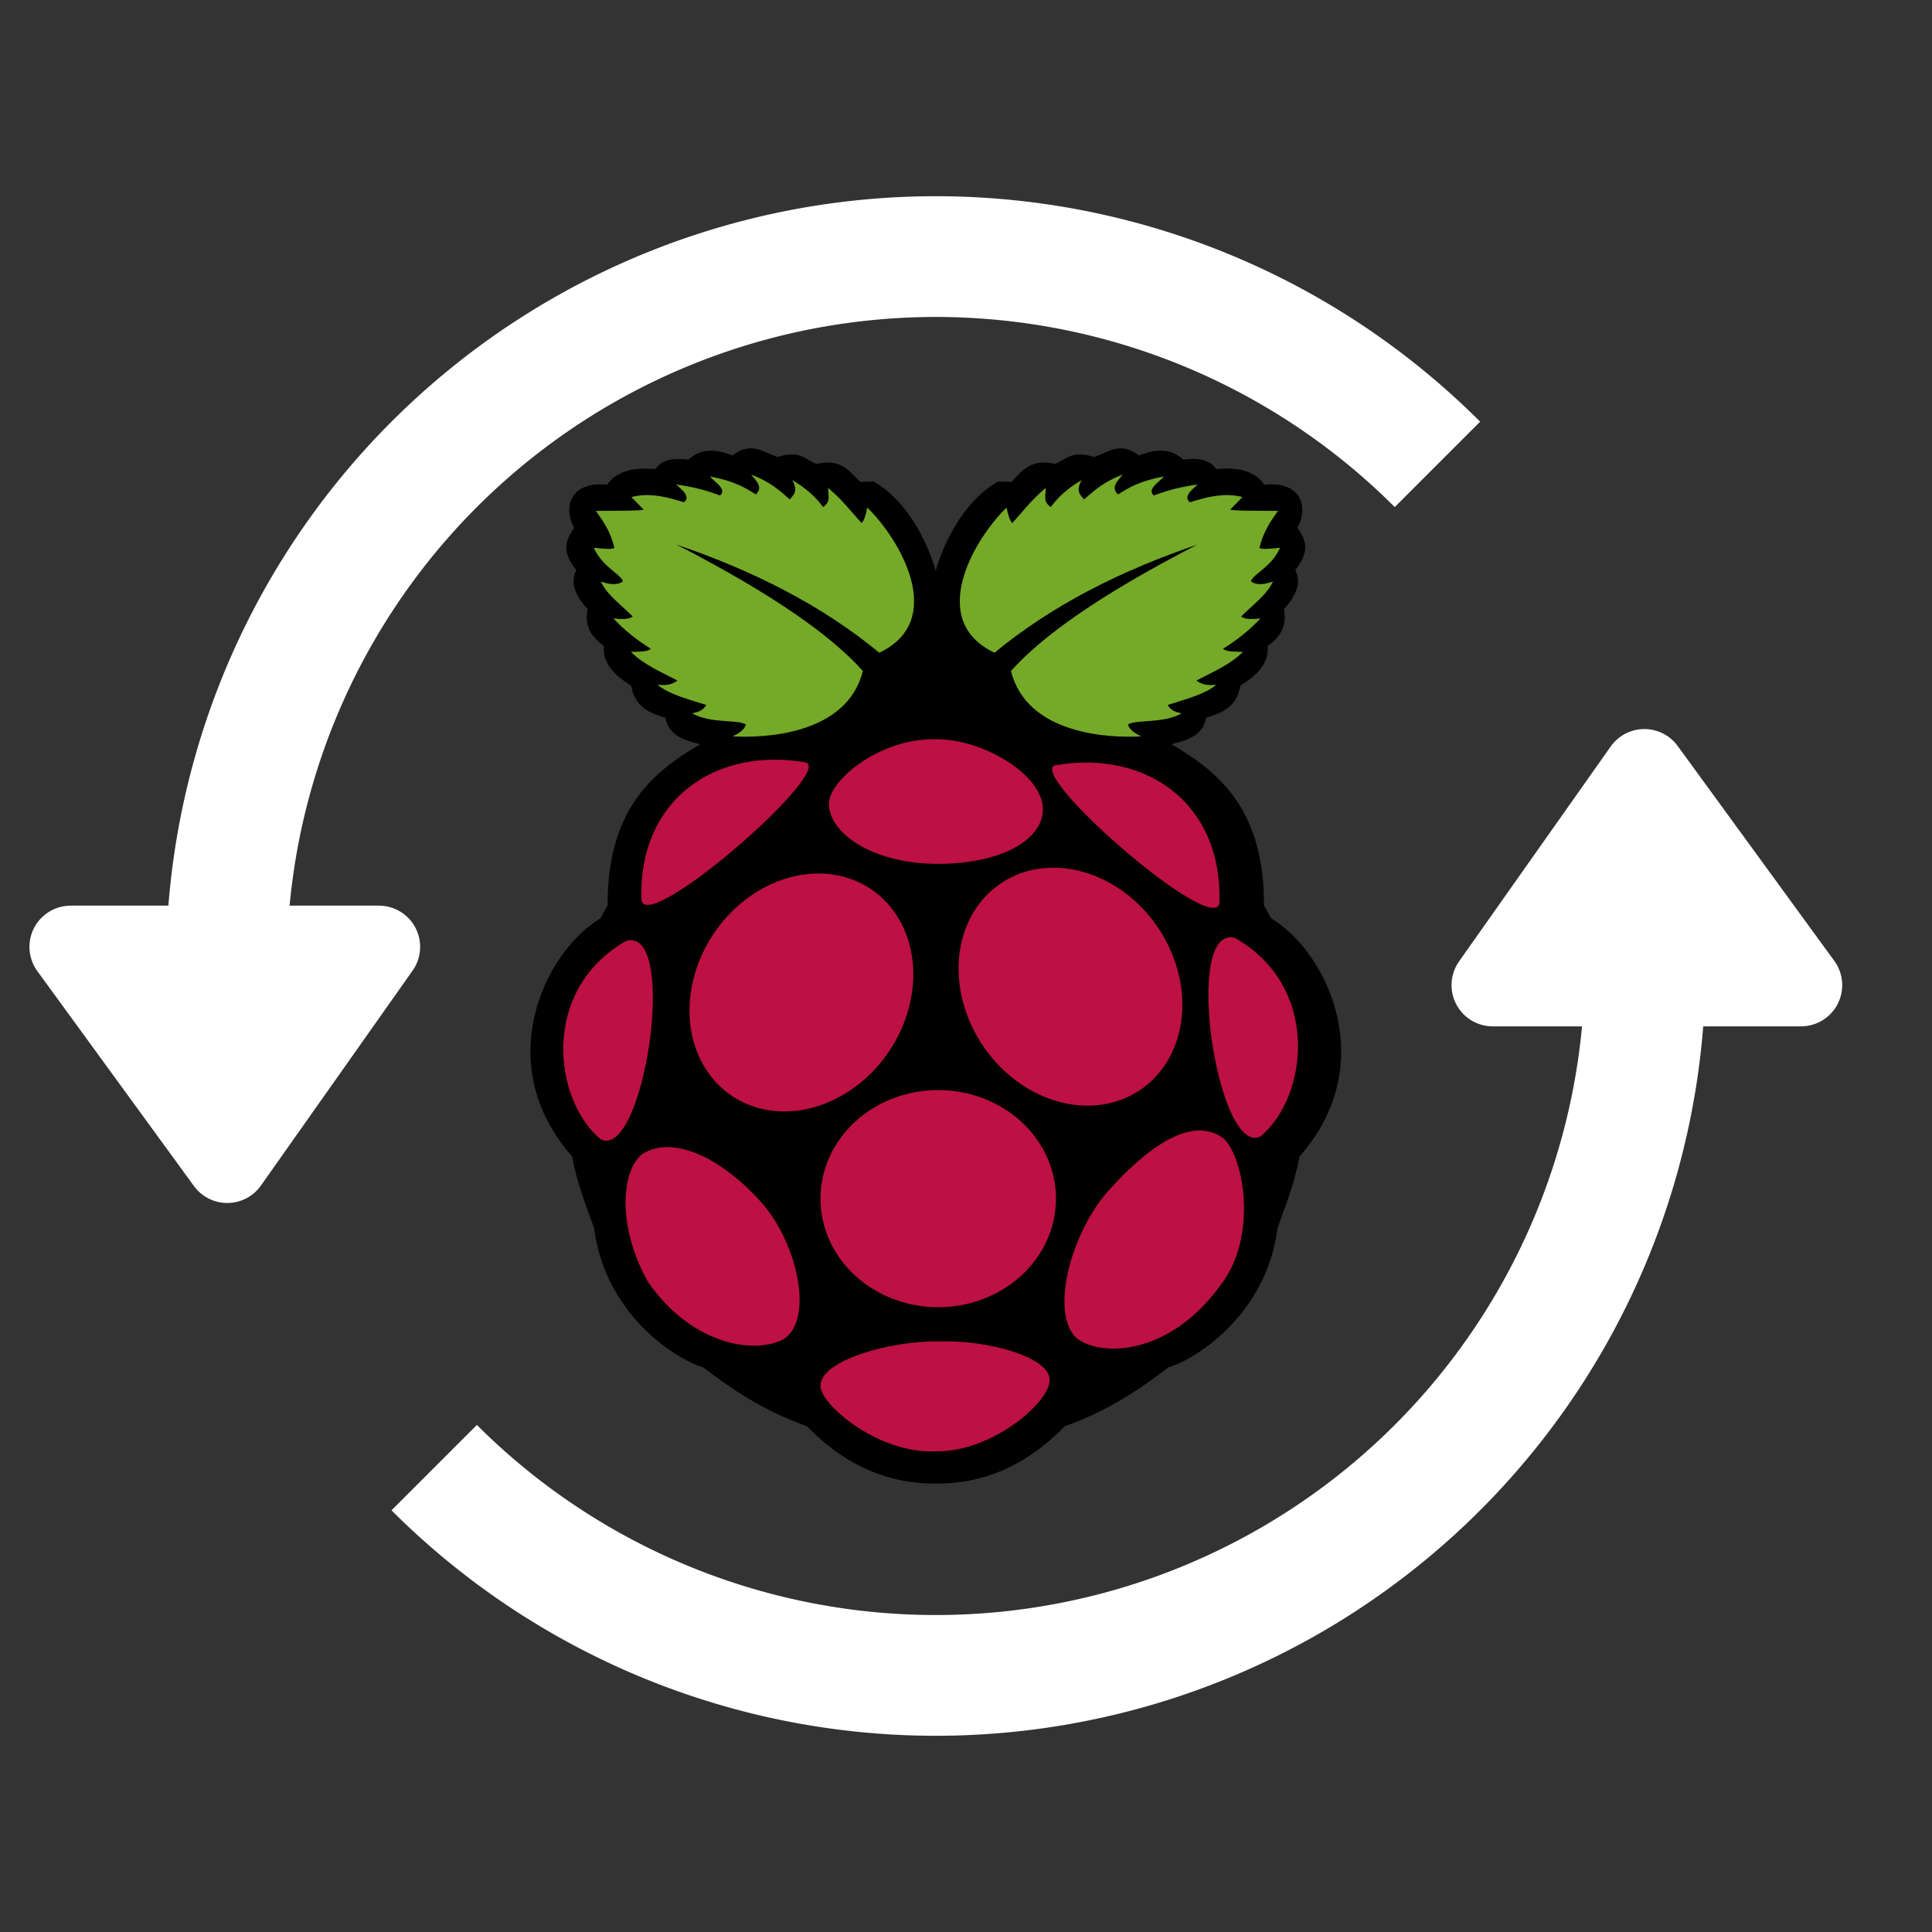 <?xml version="1.0" encoding="UTF-8" standalone="no"?>
<svg
   xmlns:dc="http://purl.org/dc/elements/1.1/"
   xmlns:cc="http://creativecommons.org/ns#"
   xmlns:rdf="http://www.w3.org/1999/02/22-rdf-syntax-ns#"
   xmlns:svg="http://www.w3.org/2000/svg"
   xmlns="http://www.w3.org/2000/svg"
   xmlns:sodipodi="http://sodipodi.sourceforge.net/DTD/sodipodi-0.dtd"
   xmlns:inkscape="http://www.inkscape.org/namespaces/inkscape"
   width="64"
   height="64"
   viewBox="0 0 64 64"
   version="1.1"
   id="svg10"
   sodipodi:docname="refresh-rpi.svg"
   inkscape:version="0.92.4 (5da689c313, 2019-01-14)">
  <rect x="0" y="0" width="64" height="64" fill="#333333" stroke="none"/>
  <defs
     id="defs14" />
  <sodipodi:namedview
     pagecolor="#bfbfbf"
     bordercolor="#666666"
     borderopacity="1"
     objecttolerance="10"
     gridtolerance="10"
     guidetolerance="10"
     inkscape:pageopacity="0"
     inkscape:pageshadow="2"
     inkscape:window-width="1920"
     inkscape:window-height="1017"
     id="namedview12"
     showgrid="false"
     inkscape:pagecheckerboard="false"
     inkscape:zoom="7.6562596"
     inkscape:cx="29.182122"
     inkscape:cy="23.578711"
     inkscape:window-x="-8"
     inkscape:window-y="-8"
     inkscape:window-maximized="1"
     inkscape:current-layer="svg10"
     inkscape:snap-bbox="true"
     inkscape:snap-bbox-edge-midpoints="true"
     inkscape:document-rotation="0"
     inkscape:snap-bbox-midpoints="true"
     inkscape:snap-intersection-paths="true"
     inkscape:snap-midpoints="true"
     inkscape:snap-smooth-nodes="true"
     inkscape:snap-object-midpoints="true"
     inkscape:snap-center="true"
     inkscape:bbox-nodes="true"
     inkscape:bbox-paths="true" />
  <!-- Generator: Sketch 52.5 (67469) - http://www.bohemiancoding.com/sketch -->
  <title
     id="title2">folder</title>
  <desc
     id="desc4">Created with Sketch.</desc>
  <path
     sodipodi:nodetypes="ccc"
     inkscape:connector-curvature="0"
     id="path4710-2-1"
     d="m 2.341,31.366 5.187,7.119 5.024,-7.119 z"
     style="display:inline;fill:#ffffff;fill-opacity:1;fill-rule:evenodd;stroke:#ffffff;stroke-width:2.731;stroke-linecap:butt;stroke-linejoin:round;stroke-miterlimit:4;stroke-dasharray:none;stroke-opacity:1" />
  <path
     style="fill:none;stroke:#ffffff;stroke-width:4;stroke-linejoin:round;stroke-miterlimit:4;stroke-dasharray:none"
     id="path853"
     sodipodi:type="arc"
     sodipodi:cx="31.000221"
     sodipodi:cy="32"
     sodipodi:rx="23.5"
     sodipodi:ry="23.5"
     sodipodi:start="3.1415927"
     sodipodi:end="5.4977871"
     sodipodi:arc-type="arc"
     sodipodi:open="true"
     d="M 7.5,32 A 23.5,23.5 0 0 1 22.007,10.289 23.5,23.5 0 0 1 47.617,15.383" />
  <path
     sodipodi:nodetypes="ccc"
     inkscape:connector-curvature="0"
     id="path866"
     d="M 59.66,32.634 54.472,25.516 49.449,32.634 Z"
     style="display:inline;fill:#ffffff;fill-opacity:1;fill-rule:evenodd;stroke:#ffffff;stroke-width:2.731;stroke-linecap:butt;stroke-linejoin:round;stroke-miterlimit:4;stroke-dasharray:none;stroke-opacity:1" />
  <path
     style="fill:none;stroke:#ffffff;stroke-width:4;stroke-linejoin:round;stroke-miterlimit:4;stroke-dasharray:none;stop-color:#000000"
     id="path868"
     sodipodi:type="arc"
     sodipodi:cx="-31.000221"
     sodipodi:cy="-32"
     sodipodi:rx="23.5"
     sodipodi:ry="23.5"
     sodipodi:start="3.1415927"
     sodipodi:end="5.4977871"
     sodipodi:arc-type="arc"
     sodipodi:open="true"
     d="m -54.5,-32 a 23.5,23.5 0 0 1 14.507,-21.711 23.5,23.5 0 0 1 25.61,5.094"
     transform="scale(-1)" />
  <path
     inkscape:connector-curvature="0"
     d="m 24.842,14.853 c -0.173,0.005 -0.36,0.069 -0.572,0.237 -0.519,-0.2 -1.022,-0.27 -1.472,0.138 -0.694,-0.09 -0.92,0.096 -1.092,0.313 -0.153,-0.003 -1.141,-0.157 -1.595,0.52 -1.14,-0.135 -1.5,0.67 -1.092,1.421 -0.233,0.36 -0.474,0.716 0.07,1.403 -0.193,0.383 -0.073,0.798 0.38,1.3 -0.12,0.538 0.116,0.917 0.538,1.213 -0.079,0.736 0.675,1.164 0.9,1.316 0.086,0.429 0.267,0.833 1.128,1.057 0.142,0.639 0.659,0.749 1.16,0.883 -1.656,0.963 -3.076,2.229 -3.067,5.337 L 19.887,30.422 c -1.899,1.155 -3.607,4.867 -0.936,7.884 0.175,0.944 0.467,1.623 0.728,2.373 0.39,3.025 2.933,4.441 3.604,4.609 0.983,0.749 2.03,1.459 3.447,1.957 1.336,1.378 2.783,1.903 4.238,1.902 0.021,-1.5e-5 0.043,0.001 0.064,0 1.455,0.003 2.902,-0.524 4.238,-1.902 1.417,-0.498 2.464,-1.208 3.447,-1.957 0.671,-0.168 3.214,-1.584 3.604,-4.609 0.261,-0.751 0.553,-1.429 0.728,-2.373 2.672,-3.017 0.963,-6.729 -0.936,-7.884 l -0.243,-0.433 c 0.009,-3.107 -1.411,-4.374 -3.067,-5.337 0.501,-0.134 1.018,-0.244 1.16,-0.883 0.861,-0.224 1.041,-0.628 1.128,-1.057 0.225,-0.152 0.979,-0.58 0.9,-1.316 0.422,-0.296 0.657,-0.675 0.538,-1.213 0.454,-0.502 0.573,-0.917 0.38,-1.3 0.544,-0.687 0.303,-1.043 0.07,-1.403 0.408,-0.751 0.048,-1.556 -1.092,-1.421 -0.453,-0.676 -1.442,-0.523 -1.595,-0.52 -0.171,-0.217 -0.397,-0.403 -1.092,-0.313 -0.45,-0.407 -0.953,-0.338 -1.472,-0.138 -0.616,-0.486 -1.024,-0.096 -1.49,0.051 -0.746,-0.244 -0.917,0.09 -1.283,0.226 -0.813,-0.172 -1.061,0.202 -1.451,0.597 l -0.454,-0.009 c -1.227,0.723 -1.837,2.196 -2.053,2.953 -0.216,-0.757 -0.824,-2.23 -2.051,-2.953 l -0.454,0.009 C 28.104,15.568 27.857,15.194 27.043,15.366 26.677,15.23 26.506,14.896 25.76,15.14 25.454,15.043 25.173,14.842 24.842,14.853 Z"
     style="fill:#000000;stroke-width:0.048"
     id="path2" />
  <path
     inkscape:connector-curvature="0"
     d="m 22.399,18.034 c 3.256,1.679 5.148,3.036 6.185,4.193 -0.531,2.128 -3.301,2.225 -4.314,2.166 0.207,-0.097 0.38,-0.212 0.442,-0.39 -0.254,-0.181 -1.155,-0.019 -1.785,-0.373 0.242,-0.05 0.355,-0.099 0.468,-0.277 -0.594,-0.19 -1.235,-0.353 -1.611,-0.667 0.203,0.003 0.393,0.045 0.658,-0.139 -0.532,-0.287 -1.101,-0.514 -1.542,-0.953 0.275,-0.007 0.572,-0.003 0.658,-0.104 -0.487,-0.302 -0.898,-0.638 -1.239,-1.005 0.385,0.047 0.548,0.007 0.641,-0.061 -0.368,-0.377 -0.835,-0.696 -1.057,-1.161 0.286,0.099 0.548,0.136 0.736,-0.008 -0.125,-0.282 -0.662,-0.449 -0.97,-1.109 0.301,0.029 0.62,0.066 0.684,0 -0.14,-0.57 -0.38,-0.89 -0.615,-1.221 0.644,-0.009 1.621,0.003 1.577,-0.052 l -0.399,-0.407 c 0.629,-0.17 1.274,0.027 1.741,0.173 0.21,-0.166 -0.004,-0.375 -0.26,-0.589 0.535,0.071 1.018,0.194 1.455,0.364 0.233,-0.211 -0.152,-0.422 -0.338,-0.632 0.827,0.157 1.177,0.377 1.525,0.598 0.252,-0.242 0.015,-0.448 -0.156,-0.658 0.623,0.231 0.944,0.529 1.282,0.823 0.115,-0.155 0.291,-0.268 0.078,-0.641 0.442,0.255 0.776,0.556 1.022,0.892 0.274,-0.174 0.163,-0.413 0.165,-0.632 0.46,0.374 0.752,0.772 1.109,1.161 0.072,-0.052 0.135,-0.23 0.191,-0.511 1.097,1.064 2.647,3.745 0.398,4.808 -1.913,-1.579 -4.198,-2.726 -6.731,-3.587 z"
     style="fill:#75a928;stroke-width:0.048"
     id="path4" />
  <path
     inkscape:connector-curvature="0"
     d="m 39.675,18.034 c -3.256,1.679 -5.148,3.036 -6.185,4.193 0.531,2.128 3.301,2.225 4.314,2.166 -0.207,-0.097 -0.38,-0.212 -0.442,-0.39 0.254,-0.181 1.155,-0.019 1.785,-0.373 -0.242,-0.05 -0.355,-0.099 -0.468,-0.277 0.594,-0.19 1.235,-0.353 1.611,-0.667 -0.203,0.003 -0.393,0.045 -0.658,-0.139 0.532,-0.287 1.101,-0.514 1.542,-0.953 -0.275,-0.007 -0.572,-0.003 -0.658,-0.104 0.487,-0.302 0.898,-0.638 1.239,-1.005 -0.385,0.047 -0.548,0.007 -0.641,-0.061 0.368,-0.377 0.835,-0.696 1.057,-1.161 -0.286,0.099 -0.548,0.136 -0.736,-0.008 0.125,-0.282 0.662,-0.449 0.97,-1.109 -0.301,0.029 -0.62,0.066 -0.684,0 0.14,-0.57 0.38,-0.89 0.615,-1.221 -0.644,-0.009 -1.621,0.003 -1.577,-0.052 l 0.399,-0.407 c -0.63,-0.169 -1.274,0.027 -1.741,0.173 -0.21,-0.166 0.004,-0.375 0.26,-0.589 -0.535,0.071 -1.018,0.194 -1.455,0.364 -0.233,-0.211 0.152,-0.422 0.338,-0.632 -0.827,0.157 -1.177,0.377 -1.525,0.598 -0.252,-0.242 -0.015,-0.448 0.156,-0.658 -0.623,0.231 -0.944,0.529 -1.282,0.823 -0.115,-0.155 -0.291,-0.268 -0.078,-0.641 -0.442,0.255 -0.776,0.556 -1.022,0.892 -0.274,-0.174 -0.163,-0.413 -0.165,-0.632 -0.46,0.374 -0.752,0.772 -1.109,1.161 -0.072,-0.052 -0.135,-0.23 -0.191,-0.511 -1.097,1.064 -2.647,3.745 -0.399,4.808 1.913,-1.579 4.198,-2.726 6.731,-3.586 z"
     style="fill:#75a928;stroke-width:0.048"
     id="path6" />
  <path
     inkscape:connector-curvature="0"
     d="m 34.98,39.707 a 3.9,3.596 0 1 1 -7.8,0 3.9,3.596 0 1 1 7.8,0 z"
     style="fill:#bc1142;stroke-width:0.054"
     id="path8" />
  <path
     inkscape:connector-curvature="0"
     d="m 28.823,29.434 a 3.498,4.127 34.034 1 1 -4.551,6.886 3.498,4.127 34.034 1 1 4.551,-6.886 z"
     style="fill:#bc1142;stroke-width:0.091"
     id="path10" />
  <path
     inkscape:connector-curvature="0"
     d="m 33.185,29.242 a 4.127,3.498 55.966 1 0 4.551,6.886 4.127,3.498 55.966 1 0 -4.551,-6.886 z"
     style="fill:#bc1142;stroke-width:0.091"
     id="path12" />
  <path
     inkscape:connector-curvature="0"
     d="m 20.747,31.165 c 1.745,-0.468 0.589,7.218 -0.831,6.587 -1.561,-1.256 -2.064,-4.934 0.831,-6.587 z"
     style="fill:#bc1142;stroke-width:0.048"
     id="path14" />
  <path
     inkscape:connector-curvature="0"
     d="m 40.909,31.069 c -1.745,-0.468 -0.589,7.218 0.831,6.587 1.561,-1.256 2.064,-4.934 -0.831,-6.587 z"
     style="fill:#bc1142;stroke-width:0.048"
     id="path16" />
  <path
     inkscape:connector-curvature="0"
     d="m 34.981,25.346 c 3.011,-0.508 5.516,1.28 5.415,4.545 -0.099,1.252 -6.524,-4.359 -5.415,-4.545 z"
     style="fill:#bc1142;stroke-width:0.048"
     id="path18" />
  <path
     inkscape:connector-curvature="0"
     d="m 26.662,25.25 c -3.011,-0.508 -5.516,1.28 -5.415,4.545 0.099,1.252 6.524,-4.359 5.415,-4.545 z"
     style="fill:#bc1142;stroke-width:0.048"
     id="path20" />
  <path
     inkscape:connector-curvature="0"
     d="m 30.987,24.489 c -1.797,-0.047 -3.522,1.334 -3.526,2.134 -0.005,0.973 1.421,1.969 3.538,1.994 2.162,0.015 3.542,-0.797 3.549,-1.801 0.008,-1.138 -1.966,-2.345 -3.561,-2.327 z"
     style="fill:#bc1142;stroke-width:0.048"
     id="path22" />
  <path
     inkscape:connector-curvature="0"
     d="m 31.097,44.439 c 1.567,-0.068 3.669,0.505 3.673,1.265 0.026,0.738 -1.907,2.406 -3.777,2.374 -1.937,0.084 -3.837,-1.587 -3.812,-2.166 -0.029,-0.849 2.359,-1.512 3.916,-1.473 z"
     style="fill:#bc1142;stroke-width:0.048"
     id="path24" />
  <path
     inkscape:connector-curvature="0"
     d="m 25.31,39.934 c 1.115,1.344 1.624,3.705 0.693,4.401 -0.881,0.531 -3.019,0.312 -4.539,-1.871 -1.025,-1.832 -0.893,-3.697 -0.173,-4.245 1.076,-0.656 2.74,0.23 4.02,1.715 z"
     style="fill:#bc1142;stroke-width:0.048"
     id="path26" />
  <path
     inkscape:connector-curvature="0"
     d="m 36.661,39.508 c -1.207,1.414 -1.879,3.992 -0.998,4.822 0.842,0.645 3.102,0.555 4.771,-1.761 1.212,-1.556 0.806,-4.154 0.114,-4.843 -1.028,-0.796 -2.505,0.223 -3.886,1.782 z"
     style="fill:#bc1142;stroke-width:0.048"
     id="path28" />
</svg>
